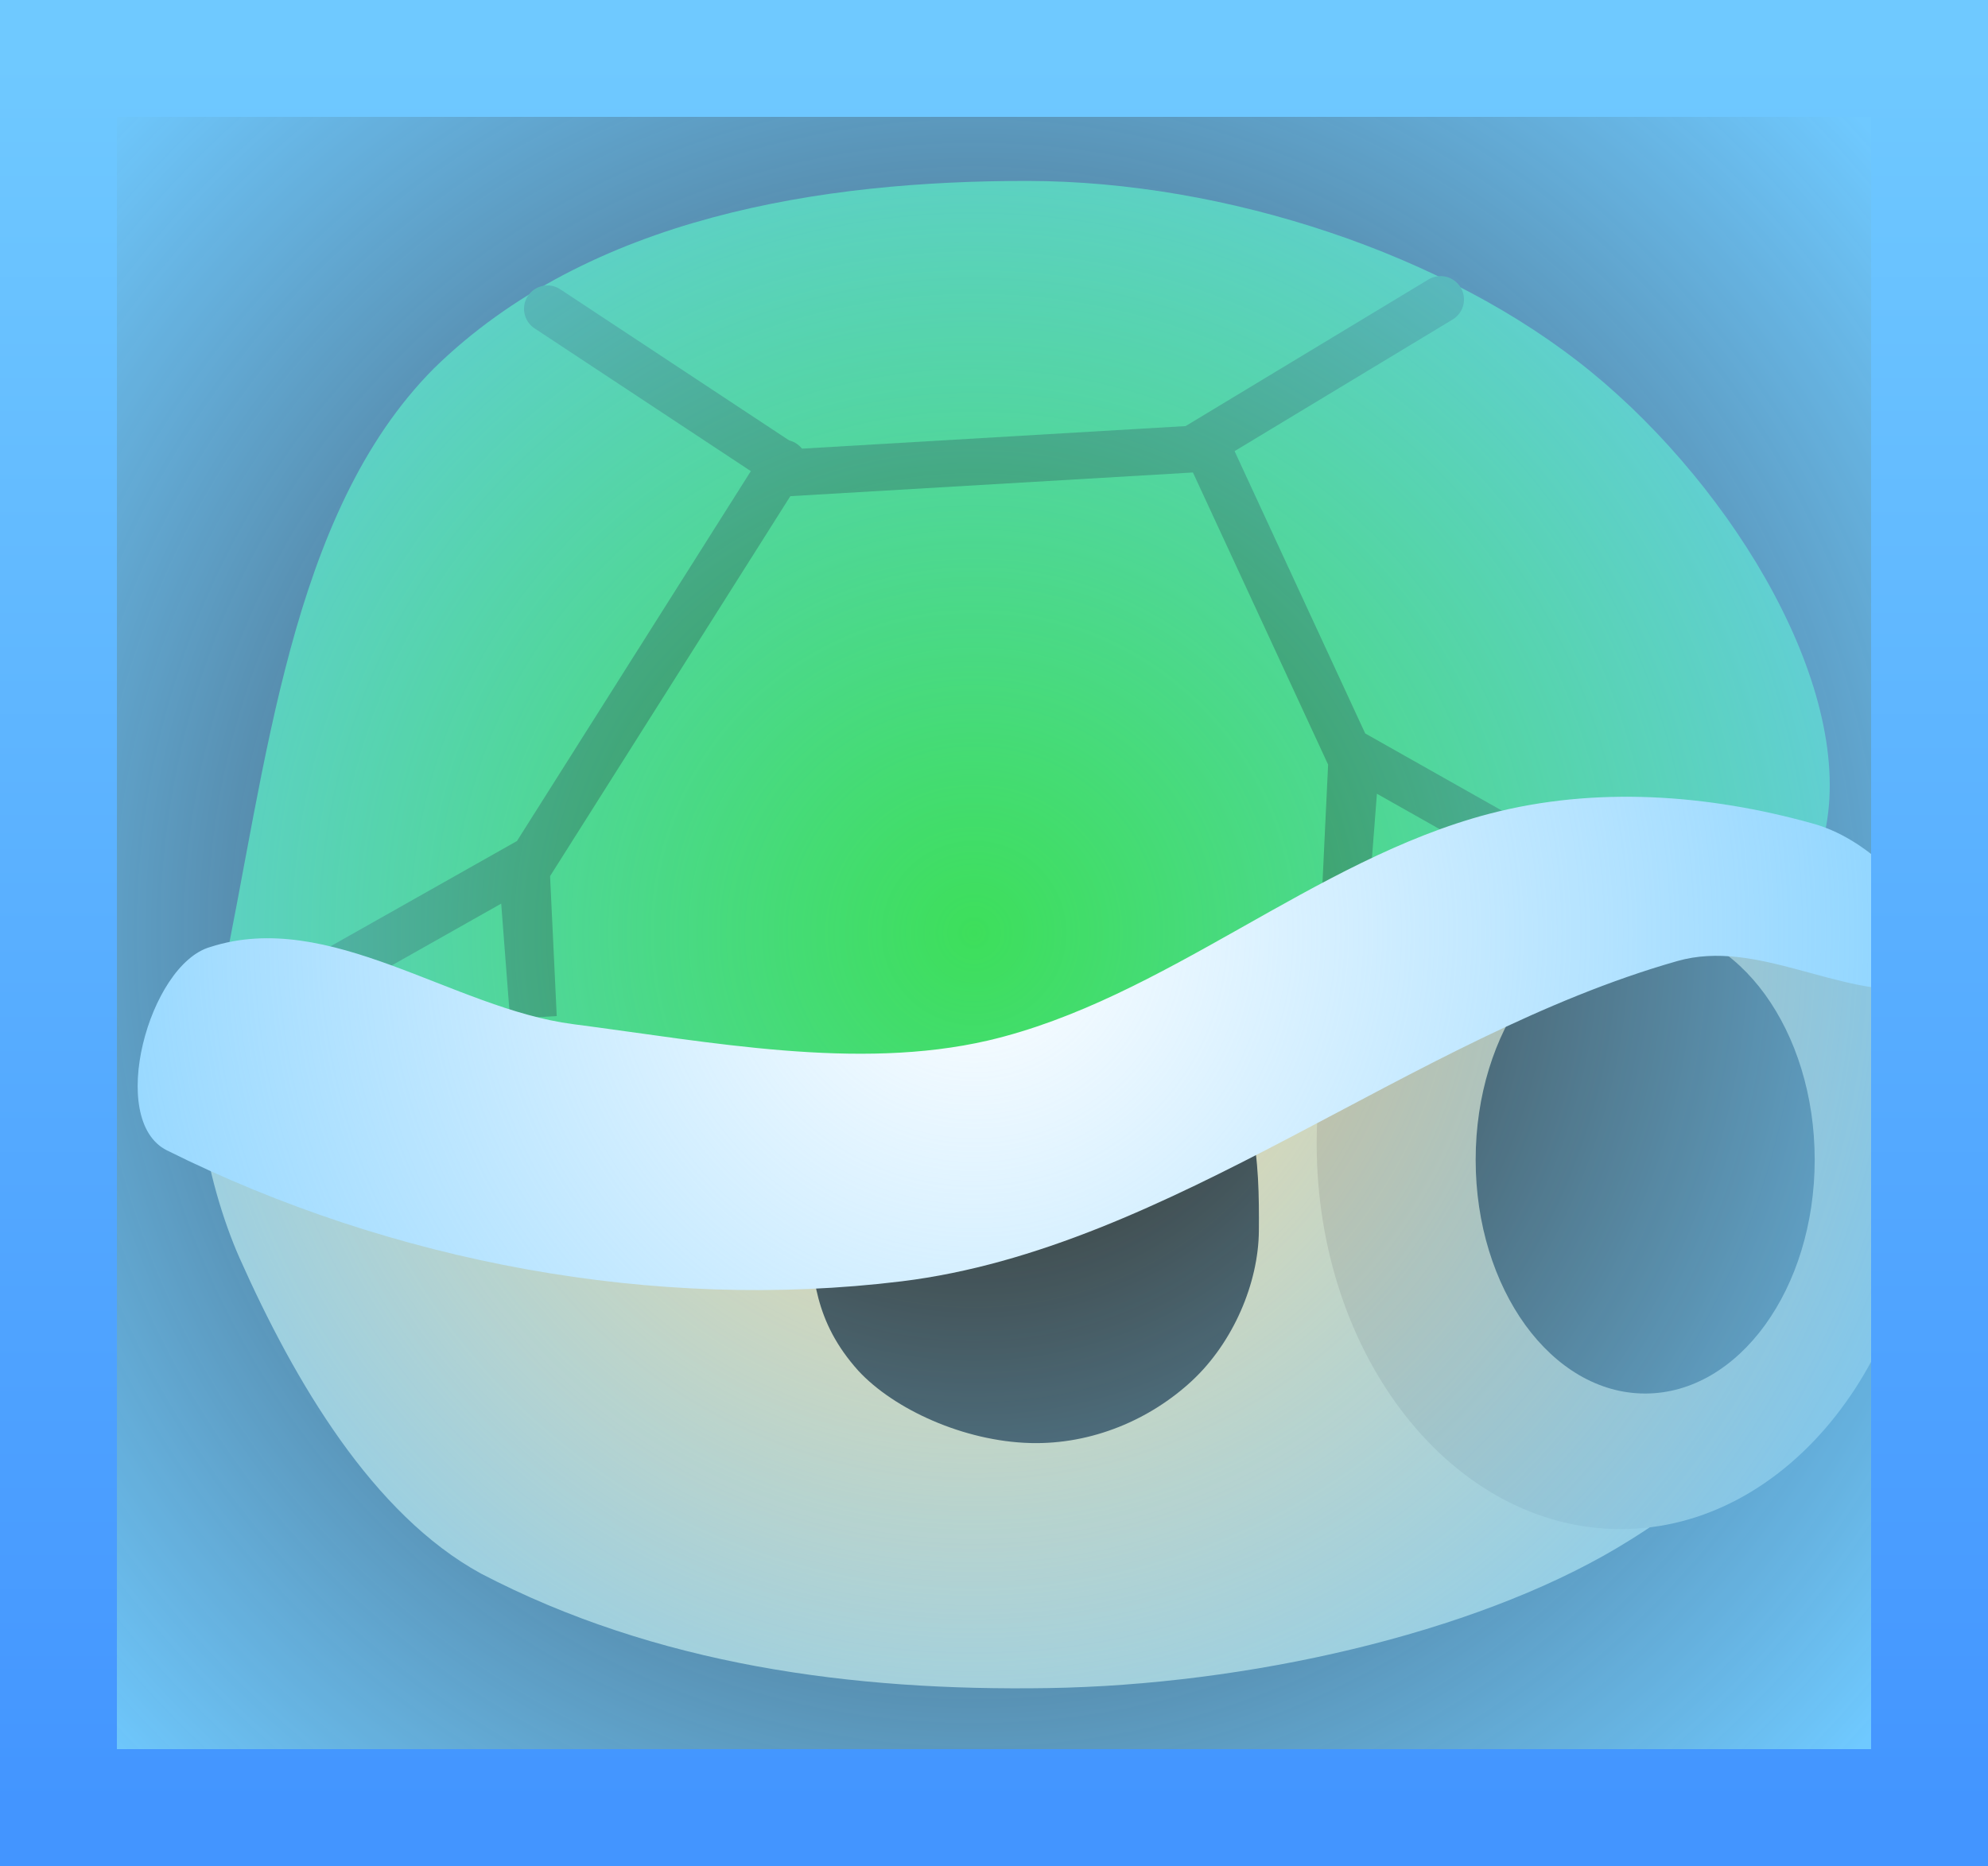 <svg version="1.1" xmlns="http://www.w3.org/2000/svg" xmlns:xlink="http://www.w3.org/1999/xlink" width="42.512" height="39.91" viewBox="0,0,42.512,39.91"><rect x="0" y="0" width="42.512" height="39.91" fill="#333333" stroke="none"/><defs><radialGradient cx="239.572" cy="180" r="25.715" gradientUnits="userSpaceOnUse" id="color-1"><stop offset="0" stop-color="#6fc9ff" stop-opacity="0"/><stop offset="1" stop-color="#6fc9ff"/></radialGradient><linearGradient x1="219.994" y1="161.295" x2="219.994" y2="198.705" gradientUnits="userSpaceOnUse" id="color-2"><stop offset="0" stop-color="#6fc9ff"/><stop offset="1" stop-color="#4395ff"/></linearGradient></defs><g transform="translate(-218.744,-160.045)"><g data-paper-data="{&quot;isPaintingLayer&quot;:true}" fill-rule="nonzero" stroke-linejoin="miter" stroke-miterlimit="10" stroke-dasharray="" stroke-dashoffset="0" style="mix-blend-mode: normal"><path d="M253.335,178.654c2.421,1.18 5.046,4.418 5.046,7.246c0,2.828 -1.929,5.39 -5.046,7.246c-3.116,1.855 -7.952,2.937 -12.17,3.004c-4.186,0.067 -8.384,-0.491 -12.138,-2.45c-2.308,-1.265 -3.975,-4.088 -5.161,-6.75c-0.69,-1.557 -1.416,-4.595 -0.124,-5.3c4.015,-2.184 8.717,-1.434 13.129,-1.95c3.211,-0.001 6.441,0.795 9.702,0.4c2.272,-0.272 4.469,-2.565 6.762,-1.446z" fill="#fcdda0" stroke="none" stroke-width="0.917" stroke-linecap="round"/><path d="M257.995,178.668c1.177,1.493 1.905,3.556 1.905,5.832c0,2.276 -0.728,4.339 -1.905,5.832c-1.177,1.494 -2.802,2.418 -4.595,2.418c-1.793,0 -3.418,-0.924 -4.595,-2.418c-1.177,-1.493 -1.905,-3.556 -1.905,-5.832c0,-2.276 0.728,-4.339 1.905,-5.832c1.177,-1.494 2.802,-2.418 4.595,-2.418c1.793,0 3.418,0.924 4.595,2.418z" fill="#e2bf87" stroke="none" stroke-width="1" stroke-linecap="butt"/><path d="M256.488,181.315c0.656,0.906 1.062,2.156 1.062,3.535c0,1.379 -0.406,2.629 -1.062,3.535c-0.657,0.905 -1.563,1.465 -2.563,1.465c-1,0 -1.906,-0.56 -2.563,-1.465c-0.656,-0.906 -1.062,-2.156 -1.062,-3.535c0,-1.379 0.406,-2.629 1.062,-3.535c0.657,-0.905 1.563,-1.465 2.563,-1.465c1,0 1.906,0.56 2.563,1.465z" fill="#322516" stroke="none" stroke-width="1" stroke-linecap="butt"/><path d="M244.383,182.058c1.253,1.186 1.292,2.843 1.281,4.312c-0.008,1.116 -0.547,2.386 -1.432,3.209c-0.886,0.822 -2.129,1.365 -3.456,1.33c-1.422,-0.038 -2.912,-0.721 -3.674,-1.543c-0.959,-1.066 -0.964,-2.039 -1.079,-3.086c-0.109,-1.021 -0.593,-2.19 0.27,-2.995c0.972,-0.912 2.868,-1.204 4.483,-1.452c1.146,-0.175 2.879,-0.426 3.607,0.227z" fill="#322516" stroke="none" stroke-width="1.149" stroke-linecap="butt"/><path d="M252.773,168.002c3.083,2.524 5.662,6.833 4.992,9.857c-0.491,2.207 -5.079,-0.168 -7.575,0.556c-4.568,1.364 -8.718,4.837 -13.439,5.655c-3.935,0.681 -7.891,-0.334 -11.727,-1.257c-0.96,-0.231 -1.781,-0.65 -1.541,-1.788c0.962,-4.565 1.45,-9.994 4.537,-13.098c3.325,-3.257 8.328,-4.018 12.711,-4.012c4.216,0.007 8.958,1.562 12.042,4.087z" fill="#3ddf5b" stroke="none" stroke-width="0.913" stroke-linecap="round"/><path d="M235.5,169.95l-5.5,8.7l0.15,3.15l-0.25,-3.25l-4.25,2.4" fill="none" stroke="#2b9638" stroke-width="1" stroke-linecap="round"/><path d="M252,178.6l-4.25,-2.4l-0.25,3.25l0.15,-3.15l-3.1,-6.7" fill="none" stroke="#2b9638" stroke-width="1" stroke-linecap="round"/><path d="M254.613,180.6c-5.719,1.625 -10.816,6.141 -16.588,6.85c-5.268,0.646 -10.894,-0.4 -15.71,-2.8c-1.296,-0.644 -0.384,-3.975 0.924,-4.35c2.552,-0.825 5.192,1.318 7.762,1.65c2.937,0.38 6.069,0.998 8.871,0.35c3.786,-0.885 6.959,-3.866 10.72,-4.85c2.283,-0.597 4.686,-0.41 6.885,0.2c1.195,0.316 2.181,1.4 2.818,2.45c0.206,0.342 -0.068,1.055 -0.508,1.1c-1.725,0.172 -3.472,-1.084 -5.175,-0.6z" fill="#ffffff" stroke="none" stroke-width="0.963" stroke-linecap="round"/><path d="M249.55,166.45l-5.3,3.2l-8.5,0.5l-5.3,-3.5" fill="none" stroke="#2b9638" stroke-width="1" stroke-linecap="round"/><path d="M219.994,161.295h40.012v37.41h-40.012z" data-paper-data="{&quot;origPos&quot;:null}" fill="url(#color-1)" stroke="url(#color-2)" stroke-width="2.5" stroke-linecap="round"/></g></g></svg>
